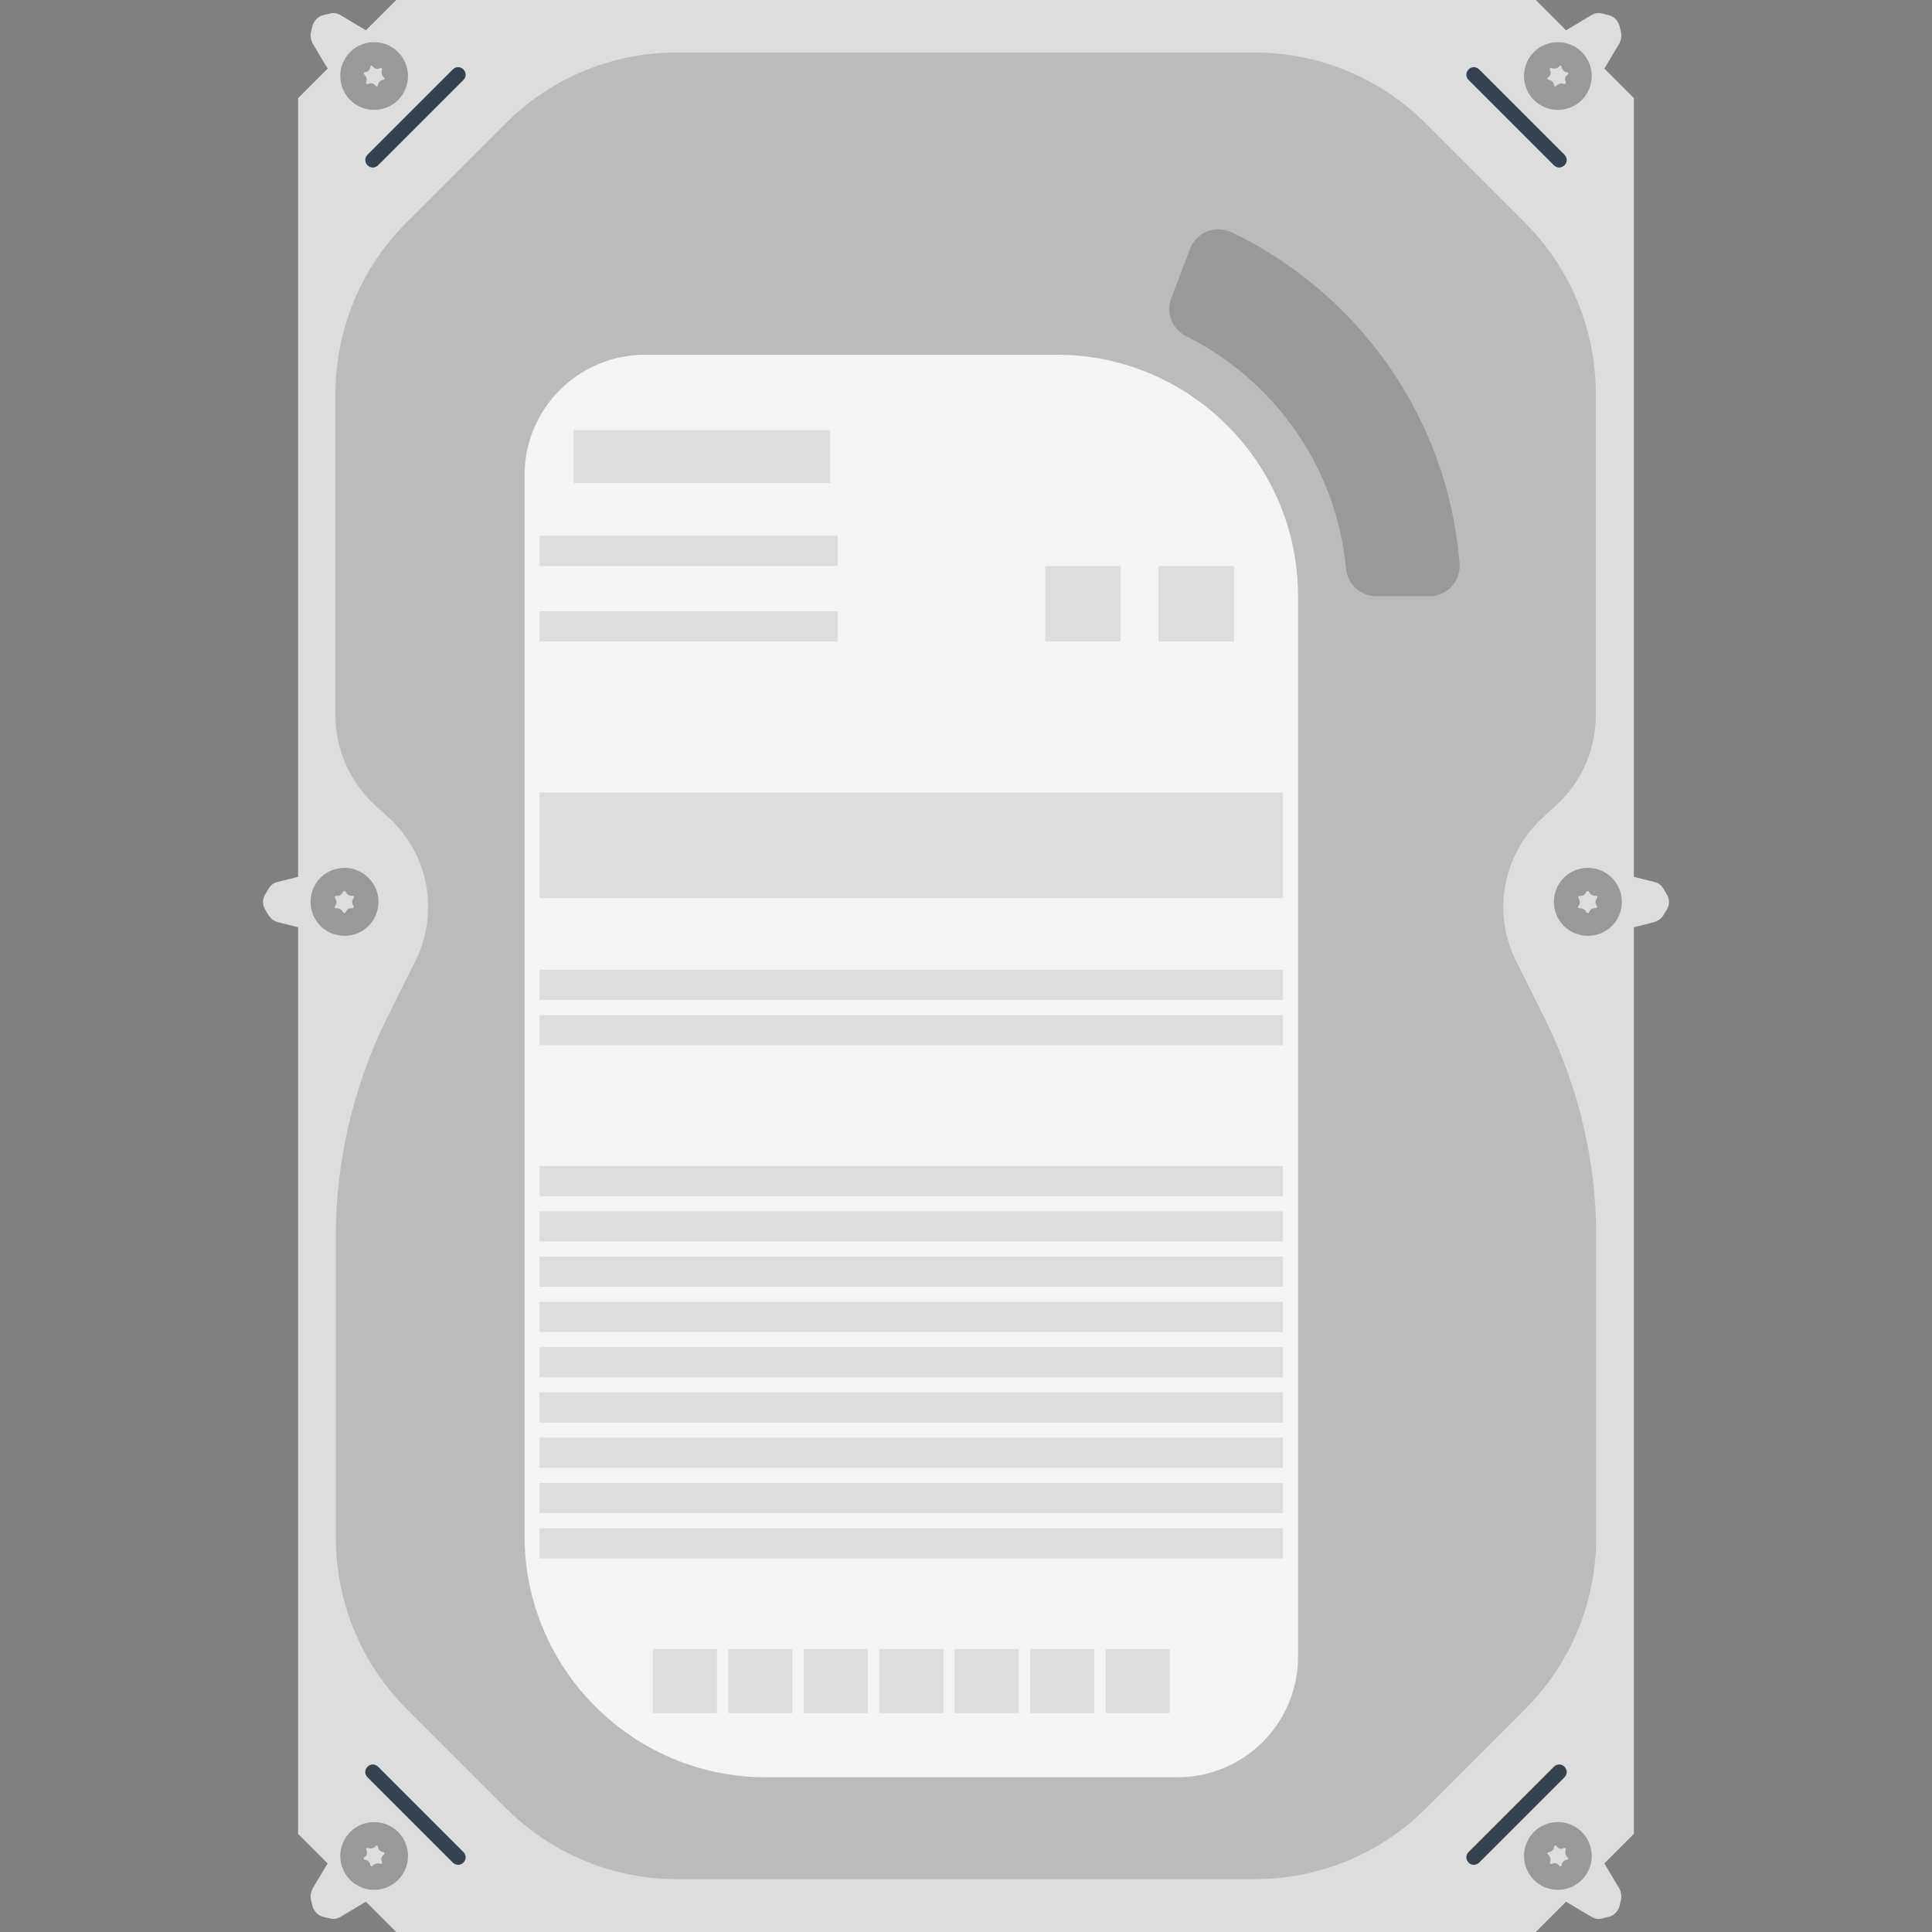 <svg version="1.1" xmlns="http://www.w3.org/2000/svg" x="0" y="0" viewBox="0 0 512 512" xml:space="preserve"><rect x="0" y="0" width="512" height="512" fill="#808080" stroke="none"/><style type="text/css">.st0{fill:#ddd}.st3{fill:#999}.st4{fill:#36434f}</style><path class="st0" d="M407 0H105L79 26v460l26 26h302l26-26V26z"/><path d="M408.8 216.7l3.7-3.4c6.7-6.1 10.4-14.7 10.4-23.7v-85.2c0-17-6.7-33.3-18.7-45.3l-26.5-26.5c-12-12-28.3-18.7-45.3-18.7h-153c-17 0-33.3 6.7-45.3 18.7l-26.5 26.5c-12 12-18.7 28.3-18.7 45.3v85.2c0 9 3.8 17.6 10.4 23.7l3.7 3.4c10.6 9.6 13.5 25.1 7.1 37.9l-8 16.1C93.6 288.3 89 307.8 89 327.5v80c0 17 6.7 33.3 18.7 45.3l26.5 26.5c12 12 28.3 18.7 45.3 18.7h153c17 0 33.3-6.7 45.3-18.7l26.5-26.5c12-12 18.7-28.3 18.7-45.3v-80c0-19.7-4.6-39.2-13.3-56.9l-8-16.1c-6.3-12.7-3.4-28.1 7.1-37.8z" fill="#bbb"/><path d="M312 471H203c-35.3 0-64-28.7-64-64V126c0-17.7 14.3-32 32-32h109c35.3 0 64 28.7 64 64v281c0 17.7-14.3 32-32 32z" fill="#f4f4f4"/><path class="st3" d="M315.4 65.9l-5 13.1c-1.5 3.8.2 8.2 3.8 10 23.3 11.6 40 34.6 42.5 61.7.4 4.1 3.8 7.3 8 7.3h14.1c4.7 0 8.4-4 8-8.7-3.1-38.7-26.9-71.6-60.3-87.7-4.4-2.1-9.4-.1-11.1 4.3z"/><path class="st4" d="M120 493.6L97.4 471c-.8-.8-.8-2 0-2.8.8-.8 2-.8 2.8 0l22.6 22.6c.8.8.8 2 0 2.8-.7.8-2 .8-2.8 0z"/><path class="st0" d="M94.1 496.9l-5.7-5.7-5.5 9.2c-.5.9-.7 2-.5 3l.4 1.7c.4 1.4 1.5 2.6 2.9 2.9l1.7.4c1 .3 2.1.1 3-.5l9.2-5.5-5.5-5.5z"/><path class="st3" d="M105.5 485.5c-3.5-3.5-9.2-3.5-12.7 0s-3.5 9.2 0 12.7 9.2 3.5 12.7 0 3.5-9.2 0-12.7zm-4.9 8.4c-.6-.2-1.3 0-1.7.4-.4.5-.7.4-.8-.2-.1-.6-.6-1.1-1.2-1.2-.6-.1-.7-.5-.2-.8.5-.4.7-1.1.4-1.7-.2-.6.1-.8.6-.6.6.2 1.3 0 1.7-.4.4-.5.7-.4.8.2.1.6.6 1.1 1.2 1.2s.7.5.2.8c-.5.4-.7 1.1-.4 1.7.2.5 0 .8-.6.6z"/><path class="st4" d="M392 493.6l22.6-22.6c.8-.8.8-2 0-2.8-.8-.8-2-.8-2.8 0l-22.6 22.6c-.8.8-.8 2 0 2.8.7.8 2 .8 2.8 0z"/><path class="st0" d="M417.9 496.9l5.7-5.7 5.5 9.2c.5.9.7 2 .5 3l-.4 1.7c-.4 1.4-1.5 2.6-2.9 2.9l-1.7.4c-1 .3-2.1.1-3-.5l-9.2-5.5 5.5-5.5z"/><path class="st3" d="M406.5 498.2c3.5 3.5 9.2 3.5 12.7 0s3.5-9.2 0-12.7-9.2-3.5-12.7 0-3.5 9.2 0 12.7zm4.3-4.9c.2-.6 0-1.3-.4-1.7-.5-.4-.4-.7.2-.8s1.1-.6 1.2-1.2.5-.7.8-.2c.4.5 1.1.7 1.7.4.6-.2.8.1.6.6-.2.6 0 1.3.4 1.7.5.4.4.7-.2.8s-1.1.6-1.2 1.2-.5.7-.8.2c-.4-.5-1.1-.7-1.7-.4-.6.2-.8-.1-.6-.6z"/><path class="st4" d="M120 18.4L97.4 41c-.8.8-.8 2 0 2.8.8.8 2 .8 2.8 0l22.6-22.6c.8-.8.8-2 0-2.8-.7-.8-2-.8-2.8 0z"/><path class="st0" d="M94.1 15.1l-5.7 5.7-5.5-9.2c-.5-.9-.7-2-.5-3l.4-1.7c.4-1.4 1.5-2.6 2.9-2.9l1.7-.4c1-.3 2.1-.1 3 .5l9.2 5.5-5.5 5.5z"/><path class="st3" d="M105.5 13.8c-3.5-3.5-9.2-3.5-12.7 0s-3.5 9.2 0 12.7 9.2 3.5 12.7 0 3.5-9.2 0-12.7zm-4.3 4.9c-.2.6 0 1.3.4 1.7.5.4.4.7-.2.8s-1.1.6-1.2 1.2c-.1.6-.5.7-.8.2-.4-.5-1.1-.7-1.7-.4-.6.2-.8-.1-.6-.6.2-.6 0-1.3-.4-1.7-.5-.4-.4-.7.2-.8s1.1-.6 1.2-1.2c.1-.6.5-.7.8-.2.4.5 1.1.7 1.7.4.6-.2.8.1.6.6z"/><path class="st4" d="M392 18.4L414.6 41c.8.8.8 2 0 2.8-.8.8-2 .8-2.8 0l-22.6-22.6c-.8-.8-.8-2 0-2.8.7-.8 2-.8 2.8 0z"/><path class="st0" d="M417.9 15.1l5.7 5.7 5.5-9.2c.5-.9.7-2 .5-3l-.4-1.7c-.4-1.4-1.5-2.6-2.9-2.9l-1.7-.4c-1-.3-2.1-.1-3 .5l-9.2 5.5 5.5 5.5z"/><path class="st3" d="M406.5 26.5c3.5 3.5 9.2 3.5 12.7 0s3.5-9.2 0-12.7-9.2-3.5-12.7 0-3.5 9.2 0 12.7zm4.9-8.4c.6.2 1.3 0 1.7-.4.4-.5.7-.4.8.2s.6 1.1 1.2 1.2.7.5.2.8c-.5.4-.7 1.1-.4 1.7.2.6-.1.8-.6.6-.6-.2-1.3 0-1.7.4-.4.5-.7.4-.8-.2-.1-.6-.6-1.1-1.2-1.2s-.7-.5-.2-.8c.5-.4.7-1.1.4-1.7-.2-.5 0-.8.6-.6z"/><path class="st0" d="M152 114h68v14h-68zm-9 28h79v8h-79zm0 20h79v8h-79zm0 95h197v8H143zm0 12h197v8H143zm0 40h197v8H143zm0 12h197v8H143zm0 12h197v8H143zm0 12h197v8H143zm0 12h197v8H143zm0 12h197v8H143zm0 12h197v8H143zm0 12h197v8H143zm0 12h197v8H143zm134-255h20v20h-20zm30 0h20v20h-20zm-164 60h197v28H143zm30 227h17v17h-17zm20 0h17v17h-17zm20 0h17v17h-17zm20 0h17v17h-17zm20 0h17v17h-17zm20 0h17v17h-17zm20 0h17v17h-17zM84.1 239v8l-10.4-2.6c-1-.3-1.9-.9-2.5-1.8l-.9-1.5c-.8-1.3-.8-2.8 0-4.1l.9-1.5c.5-.9 1.4-1.6 2.5-1.8l10.4-2.6v7.9z"/><path class="st3" d="M91.3 230c-5 0-9 4-9 9s4 9 9 9 9-4 9-9-4.1-9-9-9zm.4 6.5c.2.5.9.9 1.5.9.6-.1.8.3.4.8s-.3 1.3 0 1.7.2.8-.4.8c-.6-.1-1.3.3-1.5.9-.2.5-.6.5-.9 0-.2-.5-.9-.9-1.5-.9-.6.1-.8-.3-.4-.8s.3-1.3 0-1.7-.2-.8.4-.8c.6.1 1.3-.3 1.5-.9.3-.5.6-.5.9 0z"/><path class="st0" d="M427.9 239v8l10.4-2.6c1-.3 1.9-.9 2.5-1.8l.9-1.5c.8-1.3.8-2.8 0-4.1l-.9-1.5c-.5-.9-1.4-1.6-2.5-1.8l-10.4-2.6v7.9z"/><path class="st3" d="M411.8 239c0 5 4 9 9 9s9-4 9-9-4-9-9-9-9 4-9 9zm9.4-2.5c.2.5.9.9 1.5.9.6-.1.8.3.4.8s-.3 1.3 0 1.7.2.8-.4.8c-.6-.1-1.3.3-1.5.9-.2.5-.6.5-.9 0-.2-.5-.9-.9-1.5-.9-.6.1-.8-.3-.4-.8s.3-1.3 0-1.7-.2-.8.4-.8c.6.1 1.3-.3 1.5-.9.3-.5.6-.5.9 0z"/></svg>
